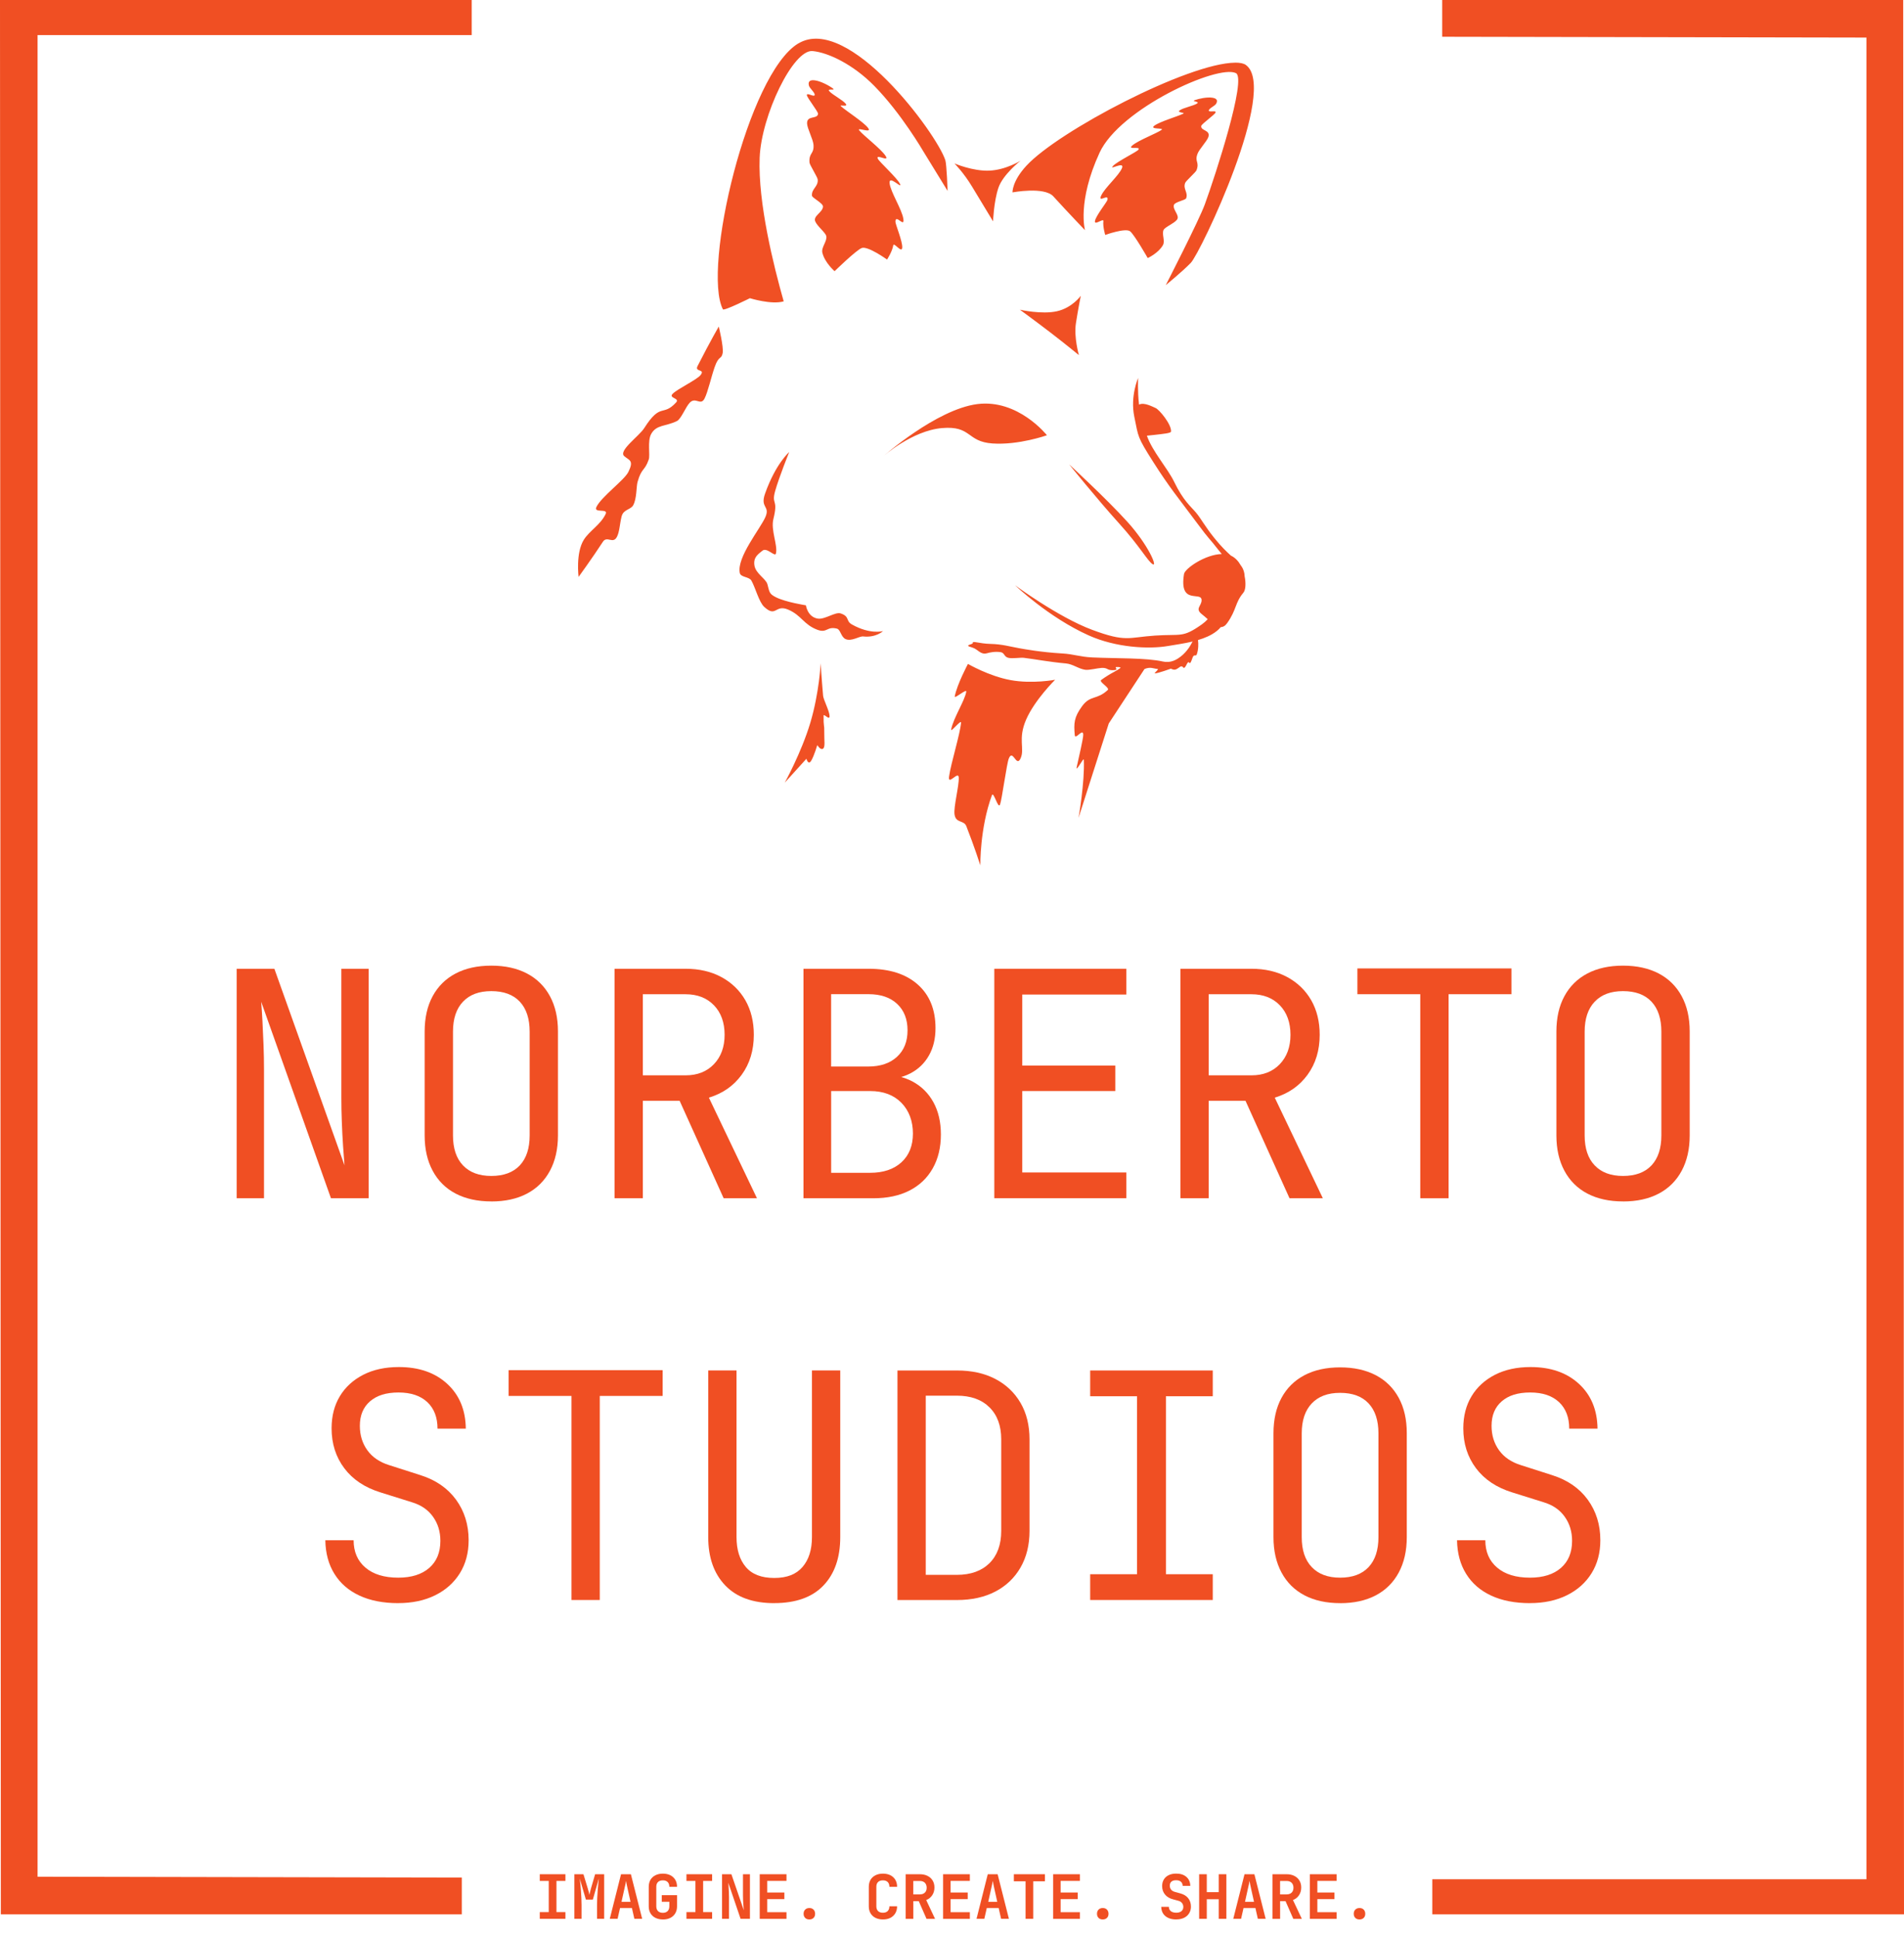 <?xml version="1.0" encoding="UTF-8"?><svg xmlns="http://www.w3.org/2000/svg" viewBox="0 0 519.48 528.47"><defs><style>.e,.f{fill:#f04f23;}.f{fill-rule:evenodd;isolation:isolate;opacity:.99;}</style></defs><g id="a"/><g id="b"><g id="c"><g><g id="d"><path class="f" d="M217.8,11.85c-13.83,8.33-26.23,61.47-20.57,72.53,.27,.52,7.37-3.03,7.37-3.03,0,0,5.87,1.84,9.22,.86-2.74-9.65-7.03-26.88-6.56-39.15,.44-11.52,9.14-29.66,14.46-29.13,4.28,.42,11.05,3.64,16.8,9.49,7.39,7.51,13.4,17.88,13.4,17.88l6.62,10.78s-.25-7.21-.62-8.37c-2.3-7.22-26.51-40.05-40.11-31.85Zm119.18,5.25c-12.85,.11-48.2,18.65-56.94,28.11-3.96,4.29-3.79,7.27-3.79,7.27,0,0,8.66-1.63,11.14,1.09,4,4.4,8.64,9.23,8.64,9.23,0,0-2.21-7.72,3.97-21.14,5.53-12,32.25-24.16,37.21-21.71,2.99,1.48-5.59,27.86-8.49,35.8-1.62,4.45-10.65,22.02-10.65,22.02,0,0,4.43-3.59,6.83-6.07,2.63-2.71,23.99-47.48,15.02-53.98-.61-.44-1.61-.64-2.94-.63Zm-35.95,43.21c.12-.93-2.55,1.38-2.28-.05,.27-1.43,3.22-5.1,3.38-5.68,.54-1.98-2.68,.96-1.69-1.22,1-2.18,4.88-5.5,5.68-7.51,.79-2.01-3.61,.72-2.5-.53,1.11-1.25,6.44-3.82,6.95-4.45,.9-1.11-3.2,.15-1.62-1.2,1.58-1.36,6.66-3.31,7.94-4.22,.93-.66-3.43-.05-1.95-1.16,1.48-1.11,6.22-2.48,7.87-3.27,.75-.36-1.88-.23-.94-.92,.94-.69,3.72-1.22,4.69-1.84,.98-.61-1.64-.54-.58-.94,1.06-.4,3.38-.9,4.84-.66,1.46,.24,1.34,1,.99,1.63-.36,.63-1.96,1.25-2,1.85s2.06-.13,1.84,.54c-.2,.61-3.84,3.14-3.91,3.68-.2,1.39,2.62,1.02,1.93,3.05-.39,1.13-2.49,3.31-2.95,4.55-.84,2.24,.6,2.14-.27,4.48-.21,.55-2.87,2.89-3.09,3.45-.66,1.66,.87,2.59,.26,4.21-.2,.52-3.11,.99-3.34,1.82-.38,1.36,1.73,2.87,.83,4.03-.81,1.04-3.26,1.97-3.64,2.77-.55,1.16,.48,2.97-.18,4.15-1.25,2.21-4.15,3.53-4.15,3.53,0,0-3.61-6.34-4.81-7.3-1.25-1-6.79,.99-6.79,.99,0,0-.69-2.28-.5-3.77Zm-57.32,6.64c.16-1.02,2.3,2.26,2.45,.64,.15-1.61-1.87-6.43-1.86-7.1,.03-2.28,2.57,1.85,2.17-.78-.4-2.63-3.52-7.36-3.76-9.75-.23-2.39,3.64,1.87,2.83,.2-.81-1.67-5.7-6.05-6.05-6.88-.62-1.46,3.37,1.14,2.1-.79-1.27-1.93-6.09-5.57-7.17-6.94-.79-.99,3.67,1,2.43-.64-1.24-1.63-5.88-4.56-7.39-5.9-.69-.61,2.08,.33,1.29-.69-.79-1.02-3.59-2.44-4.45-3.4-.85-.95,1.92-.07,.91-.82-1.01-.75-3.33-2-4.96-2.19-1.63-.19-1.74,.65-1.55,1.43,.19,.78,1.71,1.94,1.57,2.59-.14,.65-2.15-.77-2.13,.01,.02,.71,3.13,4.52,3.05,5.13-.21,1.55-3.11,.29-2.99,2.66,.06,1.33,1.64,4.3,1.75,5.75,.2,2.65-1.3,2.1-1.09,4.86,.05,.66,2.18,3.96,2.24,4.63,.19,1.97-1.72,2.5-1.57,4.41,.05,.61,3.02,2.02,3.01,2.96-.02,1.57-2.73,2.53-2.12,4.04,.54,1.35,2.87,3.1,3.03,4.07,.24,1.4-1.43,3.03-1.08,4.49,.66,2.74,3.34,5.04,3.34,5.04,0,0,5.79-5.65,7.37-6.31,1.64-.68,6.94,3.14,6.94,3.14,0,0,1.44-2.22,1.69-3.87Zm27.23-6.57s-3.38-5.56-5.71-9.44c-2.33-3.88-4.83-6.36-4.83-6.36,0,0,5,2.16,9.51,1.97,4.51-.18,8.52-2.7,8.52-2.7,0,0-4.81,3.75-6.04,7.42-1.23,3.66-1.45,9.11-1.45,9.11Zm-74.82,28.69s-2.15,3.64-5.81,10.81c-.86,1.68,2.23,.7,.8,2.47-1.04,1.28-6.21,3.71-7.57,5.06-1.26,1.25,2.03,1.16,.93,2.37-3.7,4.03-4.14-.16-8.72,7.03-1.39,2.18-7.11,6.16-5.44,7.62,1.36,1.19,2.71,1.11,1.14,4.3-1.11,2.27-7.4,6.78-8.74,9.6-.82,1.74,3.28,.27,2.54,1.87-1.38,2.95-4.46,4.62-5.97,7.06-2.26,3.63-1.42,10.12-1.42,10.12,0,0,3.85-5.3,6.63-9.58,1.14-1.75,2.76,.75,3.84-1.37,.72-1.41,.75-3.52,1.27-5.57,.5-1.94,2.48-1.78,3.16-3.03,1.01-1.86,.82-5.04,1.19-6.36,1.1-3.92,1.95-2.89,3.06-6.15,.4-1.18-.39-4.93,.61-6.85,1.42-2.7,4.08-2.1,7.09-3.62,1.15-.58,2.36-3.86,3.51-5.03,1.61-1.62,2.94,.99,4.01-1.11,.9-1.76,1.77-5.71,2.73-8.5,1.15-3.36,1.87-2.06,2.21-3.9,.3-1.63-1.07-7.26-1.07-7.26Zm44.82,35.45s14.5-12.83,25.68-14.28c11.18-1.44,19.02,8.5,19.02,8.5,0,0-7.68,2.73-14.84,2.24-7.16-.49-5.63-4.9-13.8-4.2-8.17,.71-16.05,7.73-16.05,7.73Zm-25.58-1.23s-3.68,3.1-6.61,11.33c-1.44,4.03,1.42,3.31,.09,6.4-1.39,3.22-7.89,11.04-7,15.28,.26,1.24,2.54,.98,3.17,2.09,1.08,1.89,2.06,5.83,3.48,7.15,3.32,3.09,2.96-.79,6.59,.78,3.64,1.57,4.16,4.07,7.95,5.49,2.66,.99,2.54-1.02,5.31-.32,1,.25,1.09,2.25,2.34,2.84,1.61,.76,3.78-.82,4.82-.71,3.55,.39,5.43-1.47,5.43-1.47,0,0-3.46,1.05-8.54-1.82-1.66-.94-.52-2.17-3.03-2.99-1.48-.48-4.29,1.71-6.22,1.42-2.83-.43-3.26-3.63-3.26-3.63,0,0-5.48-.85-8.14-2.18-1.93-.96-1.78-1.43-2.36-3.56-.42-1.55-3.21-2.88-3.55-5.17-.34-2.29,1.16-3.13,2.2-4,1.2-1,3.42,1.82,3.67,.79,.55-2.28-1.45-6.37-.69-9.42,1.4-5.63-.59-3.77,.47-7.6,1.07-3.82,3.86-10.71,3.86-10.71Zm8.56,57.59s-.4,8.18-2.85,16.34c-2.45,8.15-6.96,16.29-6.96,16.29l5.91-6.52s.5,1.9,1.32,.51c.82-1.38,1.64-4.24,1.64-4.24,0,0,.86,1.45,1.55,1,.69-.45,.32-2.23,.36-4.49,.05-2.25-.24-1.42-.18-4.53,.02-.72,1.67,1.46,1.63,.1-.03-1.36-1.67-4.44-1.77-5.54-.45-5.14-.66-8.92-.66-8.92Zm40.17,.24s-2.94,5.49-3.6,8.85c-.16,.84,3.29-2.23,3.14-1.28-.38,2.44-3.51,7.15-4.12,10.32-.18,.94,2.78-2.87,2.7-1.86-.25,3.08-2.74,10.98-3.27,14.68-.38,2.64,2.52-1.62,2.64,.23,.14,2.27-1.47,8.12-1.14,10.17,.38,2.4,2.54,1.45,3.21,3.15,2.22,5.65,3.82,10.68,3.82,10.68,0,0-.16-10.05,3.15-19.09,.47-1.3,1.7,3.93,2.23,2.51,.51-1.37,1.82-11.19,2.39-12.56,1.13-2.74,2.04,2.61,3.22-.05,1.19-2.66-.83-5.25,1.53-10.61,2.35-5.36,7.89-10.82,7.89-10.82,0,0-6.17,1.18-12.12,.1-5.95-1.08-11.68-4.43-11.68-4.43Zm46.44-78.03s-2.21,4.97-1.05,10.6c1.16,5.62,.74,5.36,5.18,12.36,4.44,7,7.04,10.04,11.5,16.06,4.46,6.01,3.28,4.05,6.34,8,.28,.36,.56,.69,.84,1.03-4.49,.1-10.06,3.94-10.3,5.46-1.39,8.67,4.8,4.55,4.8,7.13,0,1.6-1.9,2.3,.09,3.84,.54,.42,1.06,.89,1.58,1.35-.47,.51-1.01,.99-1.63,1.43-5.3,3.73-5.5,2.55-12.78,3.04-7.28,.49-7.86,1.88-17.14-1.58-9.28-3.46-21-12.14-21-12.14,0,0,9.12,8.75,20.06,13.66,7.5,3.37,16.43,3.79,21.6,2.91,2.14-.37,4.5-.69,6.76-1.23-.2,.36-.39,.67-.64,1.13-.38,.7-1.28,1.81-1.93,2.4-1.71,1.55-3.44,2.39-5.55,1.92-4.58-1.03-12.71-.81-19.23-1.11-3.34-.15-5.14-.91-8.14-1.08-5.81-.33-10.51-1.2-11.79-1.43-2.58-.46-4.7-1.11-7.84-1.18-3.14-.07-4.98-.93-4.85-.26,.09,.46-2.75,.55-.2,1.23,1.66,.45,2.26,2.1,4.11,1.57,.66-.19,2.13-.53,3.69-.29,1.04,.16,.92,1.2,2,1.52,1.08,.32,3.36-.09,4.29,.02,3.21,.39,6.88,1.12,11.53,1.54,1.93,.18,3.36,1.45,5.27,1.73,1.01,.15,3.34-.46,4.42-.51,1.72-.08,1.42,.57,2.87,.62,2.29,.08,.47-.8,1.19-.86s1.17,.14,1.17,.14c0,0,0,.24-1.94,1.27-.84,.44-2.22,1.27-3.38,2.13-.67,.5,2.43,2.13,1.81,2.72-2.99,2.79-4.75,1.33-7,4.41-2.25,3.07-2.28,4.69-2.01,7.89,.13,1.49,2.26-2.06,2.32-.11,.03,.94-1.24,6.37-1.76,8.71-.45,2.02,1.89-2.71,1.92-1.86,.26,6.27-1.45,15.85-1.45,15.85l8.25-25.76,9.75-14.85c1.64-.68,2.43-.09,3.55-.02,.56,.03-1.14,1.22-.67,1.21,.83-.02,4.33-1.29,4.33-1.29,0,0,.6,.37,1.16,.26,.67-.14,1.21-.79,1.59-.87,.62-.14,.55,.71,1.02,.28,.46-.42,.81-1.9,1.23-1.29,.42,.61,.83-1.58,1.16-1.85,.46-.38,.68,.15,.9-.46,.47-1.32,.46-2.92,.32-3.87,1.88-.55,3.65-1.3,5.1-2.44,.4-.31,.77-.69,1.14-1.1,.6,0,1.18-.31,1.73-1.09,2.63-3.72,2.08-5.5,4.41-8.28,.63-.75,.74-2.57,.35-4.48-.01-.24-.03-.49-.07-.74-.17-.97-.52-1.66-1.02-2.3-.64-1.13-1.52-2.08-2.65-2.6-1.2-1.09-2.61-2.43-4.49-4.76-2.69-3.34-3.51-5.13-5.04-6.98-1.38-1.65-3.45-3.21-5.93-8.34-1.84-3.82-5.93-8.26-7.47-12.64h0c.7-.06,1.42-.15,2.15-.23,2.23-.26,4.39-.45,4.44-.89,.18-1.95-3.24-6.05-4.23-6.44-.66-.26-3.14-1.67-4.5-.91-.45-3.85-.24-7.31-.24-7.31Zm-18.76,23.67s7.66,9.51,13.52,15.98c5.85,6.47,7.77,10.27,9.19,11.17,1.42,.9-1.2-5.28-6.92-11.59-5.72-6.31-15.78-15.57-15.78-15.57Zm-13.52-42.28s4.39,3.2,8.42,6.29c4.03,3.1,7.69,6.1,7.69,6.1,0,0-1.4-4.87-.81-8.69,.59-3.82,1.33-7.49,1.33-7.49,0,0-2.31,3.26-6.47,4.21-4.16,.95-10.16-.41-10.16-.41Z"/></g><g><path class="e" d="M64.57,326.89v-62.61h10.29l19.13,53.61c-.12-1.43-.24-3.19-.39-5.28-.14-2.09-.26-4.29-.34-6.6-.09-2.32-.13-4.5-.13-6.56v-35.17h7.46v62.61h-10.29l-19.04-53.61c.11,1.37,.23,3.1,.34,5.19,.11,2.09,.21,4.29,.3,6.6,.09,2.32,.13,4.53,.13,6.65v35.17h-7.46Z"/><path class="e" d="M134.05,327.75c-3.77,0-7.02-.72-9.74-2.14-2.72-1.43-4.8-3.5-6.26-6.22-1.46-2.72-2.19-5.93-2.19-9.65v-28.3c0-3.77,.73-7,2.19-9.69,1.46-2.69,3.54-4.75,6.26-6.18,2.72-1.43,5.96-2.14,9.74-2.14s7.02,.72,9.73,2.14c2.72,1.43,4.8,3.49,6.26,6.18,1.46,2.69,2.19,5.89,2.19,9.61v28.39c0,3.72-.73,6.93-2.19,9.65-1.46,2.72-3.55,4.79-6.26,6.22-2.72,1.43-5.96,2.14-9.73,2.14Zm0-6.95c3.37,0,5.96-.96,7.76-2.87,1.8-1.92,2.7-4.65,2.7-8.19v-28.3c0-3.54-.9-6.28-2.7-8.19-1.8-1.92-4.39-2.87-7.76-2.87s-5.89,.96-7.72,2.87c-1.83,1.92-2.74,4.65-2.74,8.19v28.3c0,3.55,.91,6.28,2.74,8.19,1.83,1.92,4.4,2.87,7.72,2.87Z"/><path class="e" d="M167.67,326.89v-62.61h19.38c3.72,0,6.98,.76,9.78,2.27,2.8,1.52,4.97,3.62,6.52,6.3,1.54,2.69,2.32,5.83,2.32,9.44,0,4.23-1.1,7.86-3.3,10.89-2.2,3.03-5.19,5.12-8.96,6.26l13.12,27.45h-9.09l-12.01-26.59h-10.04v26.59h-7.72Zm7.72-33.54h11.67c3.2,0,5.78-1.01,7.72-3.04,1.94-2.03,2.92-4.7,2.92-8.02s-.97-6.06-2.92-8.06c-1.94-2-4.52-3-7.72-3h-11.67v22.13Z"/><path class="e" d="M219.22,326.89v-62.61h17.75c5.72,0,10.19,1.43,13.42,4.29,3.23,2.86,4.85,6.83,4.85,11.92,0,2.86-.6,5.35-1.8,7.46-1.2,2.12-2.9,3.75-5.1,4.89-2.2,1.14-4.85,1.69-7.93,1.63v-1.29c3.32-.06,6.19,.57,8.62,1.89,2.43,1.32,4.32,3.2,5.66,5.66,1.34,2.46,2.02,5.38,2.02,8.75,0,3.55-.74,6.63-2.23,9.26-1.49,2.63-3.6,4.65-6.35,6.05-2.74,1.4-6.03,2.1-9.86,2.1h-19.04Zm7.55-35.94h10.12c3.32,0,5.93-.89,7.85-2.66,1.92-1.77,2.87-4.17,2.87-7.21s-.94-5.43-2.83-7.21c-1.89-1.77-4.49-2.66-7.81-2.66h-10.21v19.73Zm0,28.99h10.64c3.6,0,6.45-.96,8.54-2.87,2.09-1.92,3.13-4.53,3.13-7.85s-1.04-6.22-3.13-8.36c-2.09-2.14-4.93-3.22-8.54-3.22h-10.64v22.3Z"/><path class="e" d="M271.28,326.89v-62.61h36.02v7.03h-28.39v19.38h25.39v6.95h-25.39v22.21h28.39v7.03h-36.02Z"/><path class="e" d="M322.06,326.89v-62.61h19.38c3.72,0,6.98,.76,9.78,2.27,2.8,1.52,4.97,3.62,6.52,6.3,1.54,2.69,2.32,5.83,2.32,9.44,0,4.23-1.1,7.86-3.3,10.89-2.2,3.03-5.19,5.12-8.96,6.26l13.12,27.45h-9.09l-12.01-26.59h-10.04v26.59h-7.72Zm7.72-33.54h11.67c3.2,0,5.78-1.01,7.72-3.04,1.94-2.03,2.92-4.7,2.92-8.02s-.97-6.06-2.92-8.06c-1.94-2-4.52-3-7.72-3h-11.67v22.13Z"/><path class="e" d="M387.5,326.89v-55.67h-17.15v-7.03h42.03v7.03h-17.15v55.67h-7.72Z"/><path class="e" d="M442.82,327.75c-3.77,0-7.02-.72-9.73-2.14-2.72-1.43-4.8-3.5-6.26-6.22-1.46-2.72-2.19-5.93-2.19-9.65v-28.3c0-3.77,.73-7,2.19-9.69,1.46-2.69,3.54-4.75,6.26-6.18,2.71-1.43,5.96-2.14,9.73-2.14s7.02,.72,9.74,2.14c2.72,1.43,4.8,3.49,6.26,6.18,1.46,2.69,2.19,5.89,2.19,9.61v28.39c0,3.72-.73,6.93-2.19,9.65-1.46,2.72-3.55,4.79-6.26,6.22-2.72,1.43-5.96,2.14-9.74,2.14Zm0-6.95c3.37,0,5.96-.96,7.76-2.87,1.8-1.92,2.7-4.65,2.7-8.19v-28.3c0-3.54-.9-6.28-2.7-8.19-1.8-1.92-4.39-2.87-7.76-2.87s-5.89,.96-7.72,2.87c-1.83,1.92-2.75,4.65-2.75,8.19v28.3c0,3.55,.91,6.28,2.75,8.19,1.83,1.92,4.4,2.87,7.72,2.87Z"/></g><g><path class="e" d="M108.66,437.34c-4.12,0-7.65-.69-10.59-2.06-2.95-1.37-5.22-3.34-6.82-5.92-1.6-2.57-2.43-5.63-2.49-9.18h7.72c0,3.15,1.07,5.63,3.22,7.46,2.14,1.83,5.13,2.75,8.96,2.75,3.6,0,6.42-.89,8.45-2.66,2.03-1.77,3.04-4.23,3.04-7.38,0-2.52-.67-4.72-2.02-6.6-1.34-1.89-3.27-3.2-5.79-3.95l-8.49-2.66c-4.29-1.32-7.59-3.52-9.91-6.6s-3.47-6.72-3.47-10.89c0-3.37,.76-6.3,2.27-8.79,1.51-2.49,3.65-4.43,6.39-5.83,2.74-1.4,5.97-2.1,9.69-2.1,5.49,0,9.89,1.53,13.21,4.59,3.32,3.06,5,7.13,5.06,12.22h-7.72c0-3.09-.93-5.5-2.79-7.25-1.86-1.74-4.48-2.62-7.85-2.62s-5.9,.8-7.76,2.4c-1.86,1.6-2.79,3.83-2.79,6.69,0,2.57,.69,4.8,2.06,6.69,1.37,1.89,3.35,3.23,5.92,4.03l8.58,2.75c4.17,1.32,7.4,3.55,9.69,6.69,2.29,3.15,3.43,6.83,3.43,11.06,0,3.43-.8,6.43-2.4,9.01-1.6,2.57-3.85,4.58-6.73,6-2.89,1.43-6.25,2.14-10.08,2.14Z"/><path class="e" d="M155.92,436.48v-55.67h-17.16v-7.03h42.03v7.03h-17.15v55.67h-7.72Z"/><path class="e" d="M211.24,437.34c-5.83,0-10.29-1.61-13.38-4.85-3.09-3.23-4.63-7.62-4.63-13.17v-45.46h7.72v45.46c0,3.43,.84,6.15,2.53,8.15,1.69,2,4.27,3,7.76,3s6-1,7.72-3c1.72-2,2.57-4.72,2.57-8.15v-45.46h7.72v45.46c0,5.6-1.53,10.01-4.59,13.21-3.06,3.2-7.54,4.8-13.42,4.8Z"/><path class="e" d="M244.86,436.48v-62.61h16.21c4.06,0,7.56,.77,10.51,2.32,2.94,1.54,5.23,3.72,6.86,6.52,1.63,2.8,2.45,6.12,2.45,9.95v24.96c0,3.83-.82,7.16-2.45,9.99-1.63,2.83-3.92,5.02-6.86,6.56-2.95,1.54-6.45,2.32-10.51,2.32h-16.21Zm7.72-6.86h8.49c3.77,0,6.73-1.06,8.88-3.17,2.14-2.12,3.22-5.06,3.22-8.83v-24.96c0-3.72-1.07-6.63-3.22-8.75s-5.1-3.17-8.88-3.17h-8.49v48.89Z"/><path class="e" d="M297.44,436.48v-7.03h12.78v-48.55h-12.78v-7.03h33.45v7.03h-12.78v48.55h12.78v7.03h-33.45Z"/><path class="e" d="M365.63,437.34c-3.77,0-7.02-.72-9.73-2.14-2.72-1.43-4.8-3.5-6.26-6.22-1.46-2.72-2.19-5.93-2.19-9.65v-28.3c0-3.77,.73-7,2.19-9.69,1.46-2.69,3.54-4.75,6.26-6.18,2.71-1.43,5.96-2.14,9.73-2.14s7.02,.72,9.74,2.14c2.72,1.43,4.8,3.49,6.26,6.18,1.46,2.69,2.19,5.89,2.19,9.61v28.39c0,3.72-.73,6.93-2.19,9.65-1.46,2.72-3.55,4.79-6.26,6.22-2.72,1.43-5.96,2.14-9.74,2.14Zm0-6.95c3.37,0,5.96-.96,7.76-2.87,1.8-1.92,2.7-4.65,2.7-8.19v-28.3c0-3.54-.9-6.28-2.7-8.19-1.8-1.92-4.39-2.87-7.76-2.87s-5.89,.96-7.72,2.87c-1.83,1.92-2.75,4.65-2.75,8.19v28.3c0,3.55,.91,6.28,2.75,8.19,1.83,1.92,4.4,2.87,7.72,2.87Z"/><path class="e" d="M417.43,437.34c-4.12,0-7.65-.69-10.59-2.06-2.95-1.37-5.22-3.34-6.82-5.92-1.6-2.57-2.43-5.63-2.49-9.18h7.72c0,3.15,1.07,5.63,3.22,7.46,2.14,1.83,5.13,2.75,8.96,2.75,3.6,0,6.42-.89,8.45-2.66,2.03-1.77,3.04-4.23,3.04-7.38,0-2.52-.67-4.72-2.02-6.6-1.34-1.89-3.27-3.2-5.79-3.95l-8.49-2.66c-4.29-1.32-7.59-3.52-9.91-6.6-2.32-3.09-3.47-6.72-3.47-10.89,0-3.37,.76-6.3,2.27-8.79,1.51-2.49,3.65-4.43,6.39-5.83,2.75-1.4,5.97-2.1,9.69-2.1,5.49,0,9.89,1.53,13.21,4.59,3.32,3.06,5,7.13,5.06,12.22h-7.72c0-3.09-.93-5.5-2.79-7.25-1.86-1.74-4.47-2.62-7.85-2.62s-5.9,.8-7.76,2.4c-1.86,1.6-2.79,3.83-2.79,6.69,0,2.57,.69,4.8,2.06,6.69,1.37,1.89,3.35,3.23,5.92,4.03l8.58,2.75c4.17,1.32,7.4,3.55,9.69,6.69,2.29,3.15,3.43,6.83,3.43,11.06,0,3.43-.8,6.43-2.4,9.01-1.6,2.57-3.85,4.58-6.73,6-2.89,1.43-6.25,2.14-10.08,2.14Z"/></g><g><path class="e" d="M147.27,523.46v-1.83h2.45v-8.51h-2.45v-1.83h7v1.83h-2.45v8.51h2.45v1.83h-7Z"/><path class="e" d="M156.71,523.46v-12.17h2.47l1.18,3.87c.12,.39,.22,.75,.3,1.07,.08,.32,.13,.56,.15,.7,.02-.14,.07-.38,.15-.7,.08-.32,.17-.68,.28-1.07l1.13-3.87h2.47v12.17h-1.95v-3.79c0-.56,.02-1.16,.05-1.82s.07-1.31,.12-1.97c.04-.66,.1-1.28,.16-1.87,.06-.59,.11-1.11,.16-1.55l-1.63,5.75h-1.9l-1.68-5.75c.06,.42,.11,.92,.17,1.49s.11,1.18,.16,1.83c.05,.65,.09,1.31,.12,1.98s.05,1.3,.05,1.9v3.79h-1.95Z"/><path class="e" d="M166.37,523.46l3.07-12.17h2.69l3.08,12.17h-2.13l-.67-2.95h-3.24l-.67,2.95h-2.13Zm3.19-4.65h2.47l-.73-3.27c-.12-.54-.23-1.04-.32-1.48-.09-.44-.15-.76-.18-.96-.03,.2-.09,.52-.17,.96-.08,.44-.19,.93-.33,1.46l-.73,3.29Z"/><path class="e" d="M180.86,523.63c-.78,0-1.46-.15-2.04-.44-.58-.29-1.03-.71-1.35-1.25-.32-.54-.47-1.18-.47-1.91v-5.3c0-.75,.16-1.38,.47-1.92,.32-.53,.77-.95,1.35-1.24,.58-.29,1.26-.44,2.04-.44s1.47,.15,2.04,.44c.57,.29,1.02,.71,1.34,1.24,.32,.53,.48,1.17,.48,1.92h-2.1c0-.58-.16-1.02-.47-1.32-.31-.3-.75-.45-1.3-.45s-1.01,.15-1.32,.45c-.31,.3-.47,.73-.47,1.3v5.32c0,.57,.16,1.01,.47,1.32,.31,.31,.75,.47,1.32,.47s.99-.16,1.3-.47,.47-.75,.47-1.32v-1.23h-2.07v-1.8h4.17v3.04c0,.73-.16,1.37-.48,1.91-.32,.54-.77,.96-1.34,1.25-.57,.29-1.25,.44-2.04,.44Z"/><path class="e" d="M187.29,523.46v-1.83h2.45v-8.51h-2.45v-1.83h7v1.83h-2.45v8.51h2.45v1.83h-7Z"/><path class="e" d="M197,523.46v-12.17h2.55l3.39,9.84c-.03-.36-.07-.78-.11-1.26-.04-.48-.07-.98-.09-1.48-.02-.51-.03-.95-.03-1.33v-5.77h1.9v12.17h-2.55l-3.35-9.84c.02,.32,.05,.71,.08,1.17,.03,.46,.06,.92,.08,1.4s.03,.92,.03,1.32v5.95h-1.9Z"/><path class="e" d="M207.28,523.46v-12.17h7.3v1.82h-5.25v3.17h4.67v1.8h-4.67v3.57h5.25v1.82h-7.3Z"/><path class="e" d="M220.82,523.63c-.48,0-.86-.14-1.14-.42-.28-.28-.43-.66-.43-1.13s.14-.86,.43-1.14c.28-.28,.66-.43,1.14-.43s.86,.14,1.14,.43c.28,.28,.43,.66,.43,1.14s-.14,.86-.43,1.13c-.28,.28-.66,.42-1.14,.42Z"/><path class="e" d="M240.9,523.63c-.78,0-1.46-.15-2.04-.44-.58-.29-1.03-.71-1.35-1.25-.32-.54-.47-1.18-.47-1.91v-5.3c0-.75,.16-1.38,.47-1.92,.32-.53,.77-.95,1.35-1.24,.58-.29,1.26-.44,2.04-.44s1.47,.15,2.04,.44c.57,.29,1.02,.71,1.34,1.24,.32,.53,.48,1.17,.48,1.92h-2.1c0-.58-.16-1.02-.47-1.32-.31-.3-.75-.45-1.3-.45s-1.01,.15-1.32,.45c-.31,.3-.47,.73-.47,1.3v5.32c0,.57,.16,1,.47,1.31,.31,.31,.75,.46,1.32,.46s.99-.15,1.3-.46,.47-.74,.47-1.31h2.1c0,.72-.16,1.36-.48,1.9-.32,.54-.77,.96-1.34,1.26-.57,.29-1.25,.44-2.04,.44Z"/><path class="e" d="M247.1,523.46v-12.17h3.85c.81,0,1.51,.15,2.11,.45s1.06,.72,1.39,1.26c.33,.54,.5,1.18,.5,1.91,0,.8-.2,1.51-.61,2.12-.41,.61-.95,1.04-1.64,1.3l2.42,5.14h-2.33l-2.12-4.84h-1.48v4.84h-2.08Zm2.08-6.67h1.77c.59,0,1.05-.16,1.38-.48,.33-.32,.5-.77,.5-1.33s-.17-1.03-.5-1.36c-.33-.33-.8-.49-1.38-.49h-1.77v3.67Z"/><path class="e" d="M257.31,523.46v-12.17h7.3v1.82h-5.25v3.17h4.67v1.8h-4.67v3.57h5.25v1.82h-7.3Z"/><path class="e" d="M266.43,523.46l3.07-12.17h2.69l3.08,12.17h-2.13l-.67-2.95h-3.24l-.67,2.95h-2.13Zm3.19-4.65h2.47l-.73-3.27c-.12-.54-.23-1.04-.32-1.48-.09-.44-.15-.76-.18-.96-.03,.2-.09,.52-.17,.96-.08,.44-.19,.93-.33,1.46l-.73,3.29Z"/><path class="e" d="M279.81,523.46v-10.24h-3.19v-1.93h8.47v1.93h-3.19v10.24h-2.1Z"/><path class="e" d="M287.33,523.46v-12.17h7.3v1.82h-5.25v3.17h4.67v1.8h-4.67v3.57h5.25v1.82h-7.3Z"/><path class="e" d="M300.87,523.63c-.48,0-.86-.14-1.14-.42-.28-.28-.43-.66-.43-1.13s.14-.86,.43-1.14c.28-.28,.66-.43,1.14-.43s.86,.14,1.14,.43c.28,.28,.43,.66,.43,1.14s-.14,.86-.43,1.13c-.28,.28-.66,.42-1.14,.42Z"/><path class="e" d="M320.92,523.63c-.83,0-1.56-.14-2.17-.42-.61-.28-1.08-.68-1.41-1.19-.33-.52-.5-1.13-.51-1.83h2.08c0,.5,.18,.89,.54,1.18,.36,.28,.85,.42,1.48,.42s1.07-.14,1.41-.42c.34-.28,.51-.66,.51-1.15,0-.41-.12-.77-.36-1.08-.24-.31-.58-.51-1.03-.62l-1.4-.38c-.96-.24-1.69-.68-2.21-1.32-.52-.63-.78-1.4-.78-2.3,0-.69,.16-1.29,.47-1.8,.31-.51,.75-.91,1.33-1.18,.57-.28,1.25-.42,2.03-.42,1.18,0,2.11,.3,2.8,.91s1.04,1.42,1.05,2.44h-2.08c0-.48-.16-.85-.47-1.13-.31-.27-.75-.41-1.32-.41s-.97,.13-1.27,.38c-.3,.26-.45,.62-.45,1.08,0,.42,.11,.78,.34,1.08,.23,.29,.56,.5,.99,.62l1.45,.4c.97,.25,1.71,.68,2.22,1.31,.51,.63,.77,1.4,.77,2.33,0,.69-.17,1.3-.5,1.83-.33,.53-.8,.94-1.4,1.23-.6,.29-1.31,.43-2.12,.43Z"/><path class="e" d="M327.17,523.46v-12.17h2.08v4.89h3.27v-4.89h2.08v12.17h-2.08v-5.35h-3.27v5.35h-2.08Z"/><path class="e" d="M336.48,523.46l3.07-12.17h2.69l3.08,12.17h-2.13l-.67-2.95h-3.24l-.67,2.95h-2.13Zm3.19-4.65h2.47l-.73-3.27c-.12-.54-.23-1.04-.32-1.48-.09-.44-.15-.76-.18-.96-.03,.2-.09,.52-.17,.96-.08,.44-.19,.93-.33,1.46l-.73,3.29Z"/><path class="e" d="M347.17,523.46v-12.17h3.85c.81,0,1.51,.15,2.11,.45s1.06,.72,1.39,1.26c.33,.54,.5,1.18,.5,1.91,0,.8-.2,1.51-.61,2.12-.41,.61-.95,1.04-1.64,1.3l2.42,5.14h-2.33l-2.12-4.84h-1.48v4.84h-2.08Zm2.08-6.67h1.77c.59,0,1.05-.16,1.38-.48,.33-.32,.5-.77,.5-1.33s-.17-1.03-.5-1.36c-.33-.33-.8-.49-1.38-.49h-1.77v3.67Z"/><path class="e" d="M357.37,523.46v-12.17h7.3v1.82h-5.25v3.17h4.67v1.8h-4.67v3.57h5.25v1.82h-7.3Z"/><path class="e" d="M370.92,523.63c-.48,0-.86-.14-1.14-.42-.28-.28-.43-.66-.43-1.13s.14-.86,.43-1.14c.28-.28,.66-.43,1.14-.43s.86,.14,1.14,.43c.28,.28,.43,.66,.43,1.14s-.14,.86-.43,1.13c-.28,.28-.66,.42-1.14,.42Z"/></g><polygon class="e" points="393.48 10.03 393.48 0 519.26 0 519.48 522.23 390.78 522.23 390.78 512.66 509.23 512.66 509.23 10.25 393.48 10.03"/><polygon class="e" points="126 512.2 126 522.23 .23 522.23 0 0 128.7 0 128.7 9.57 10.25 9.57 10.25 511.97 126 512.2"/></g></g></g></svg>